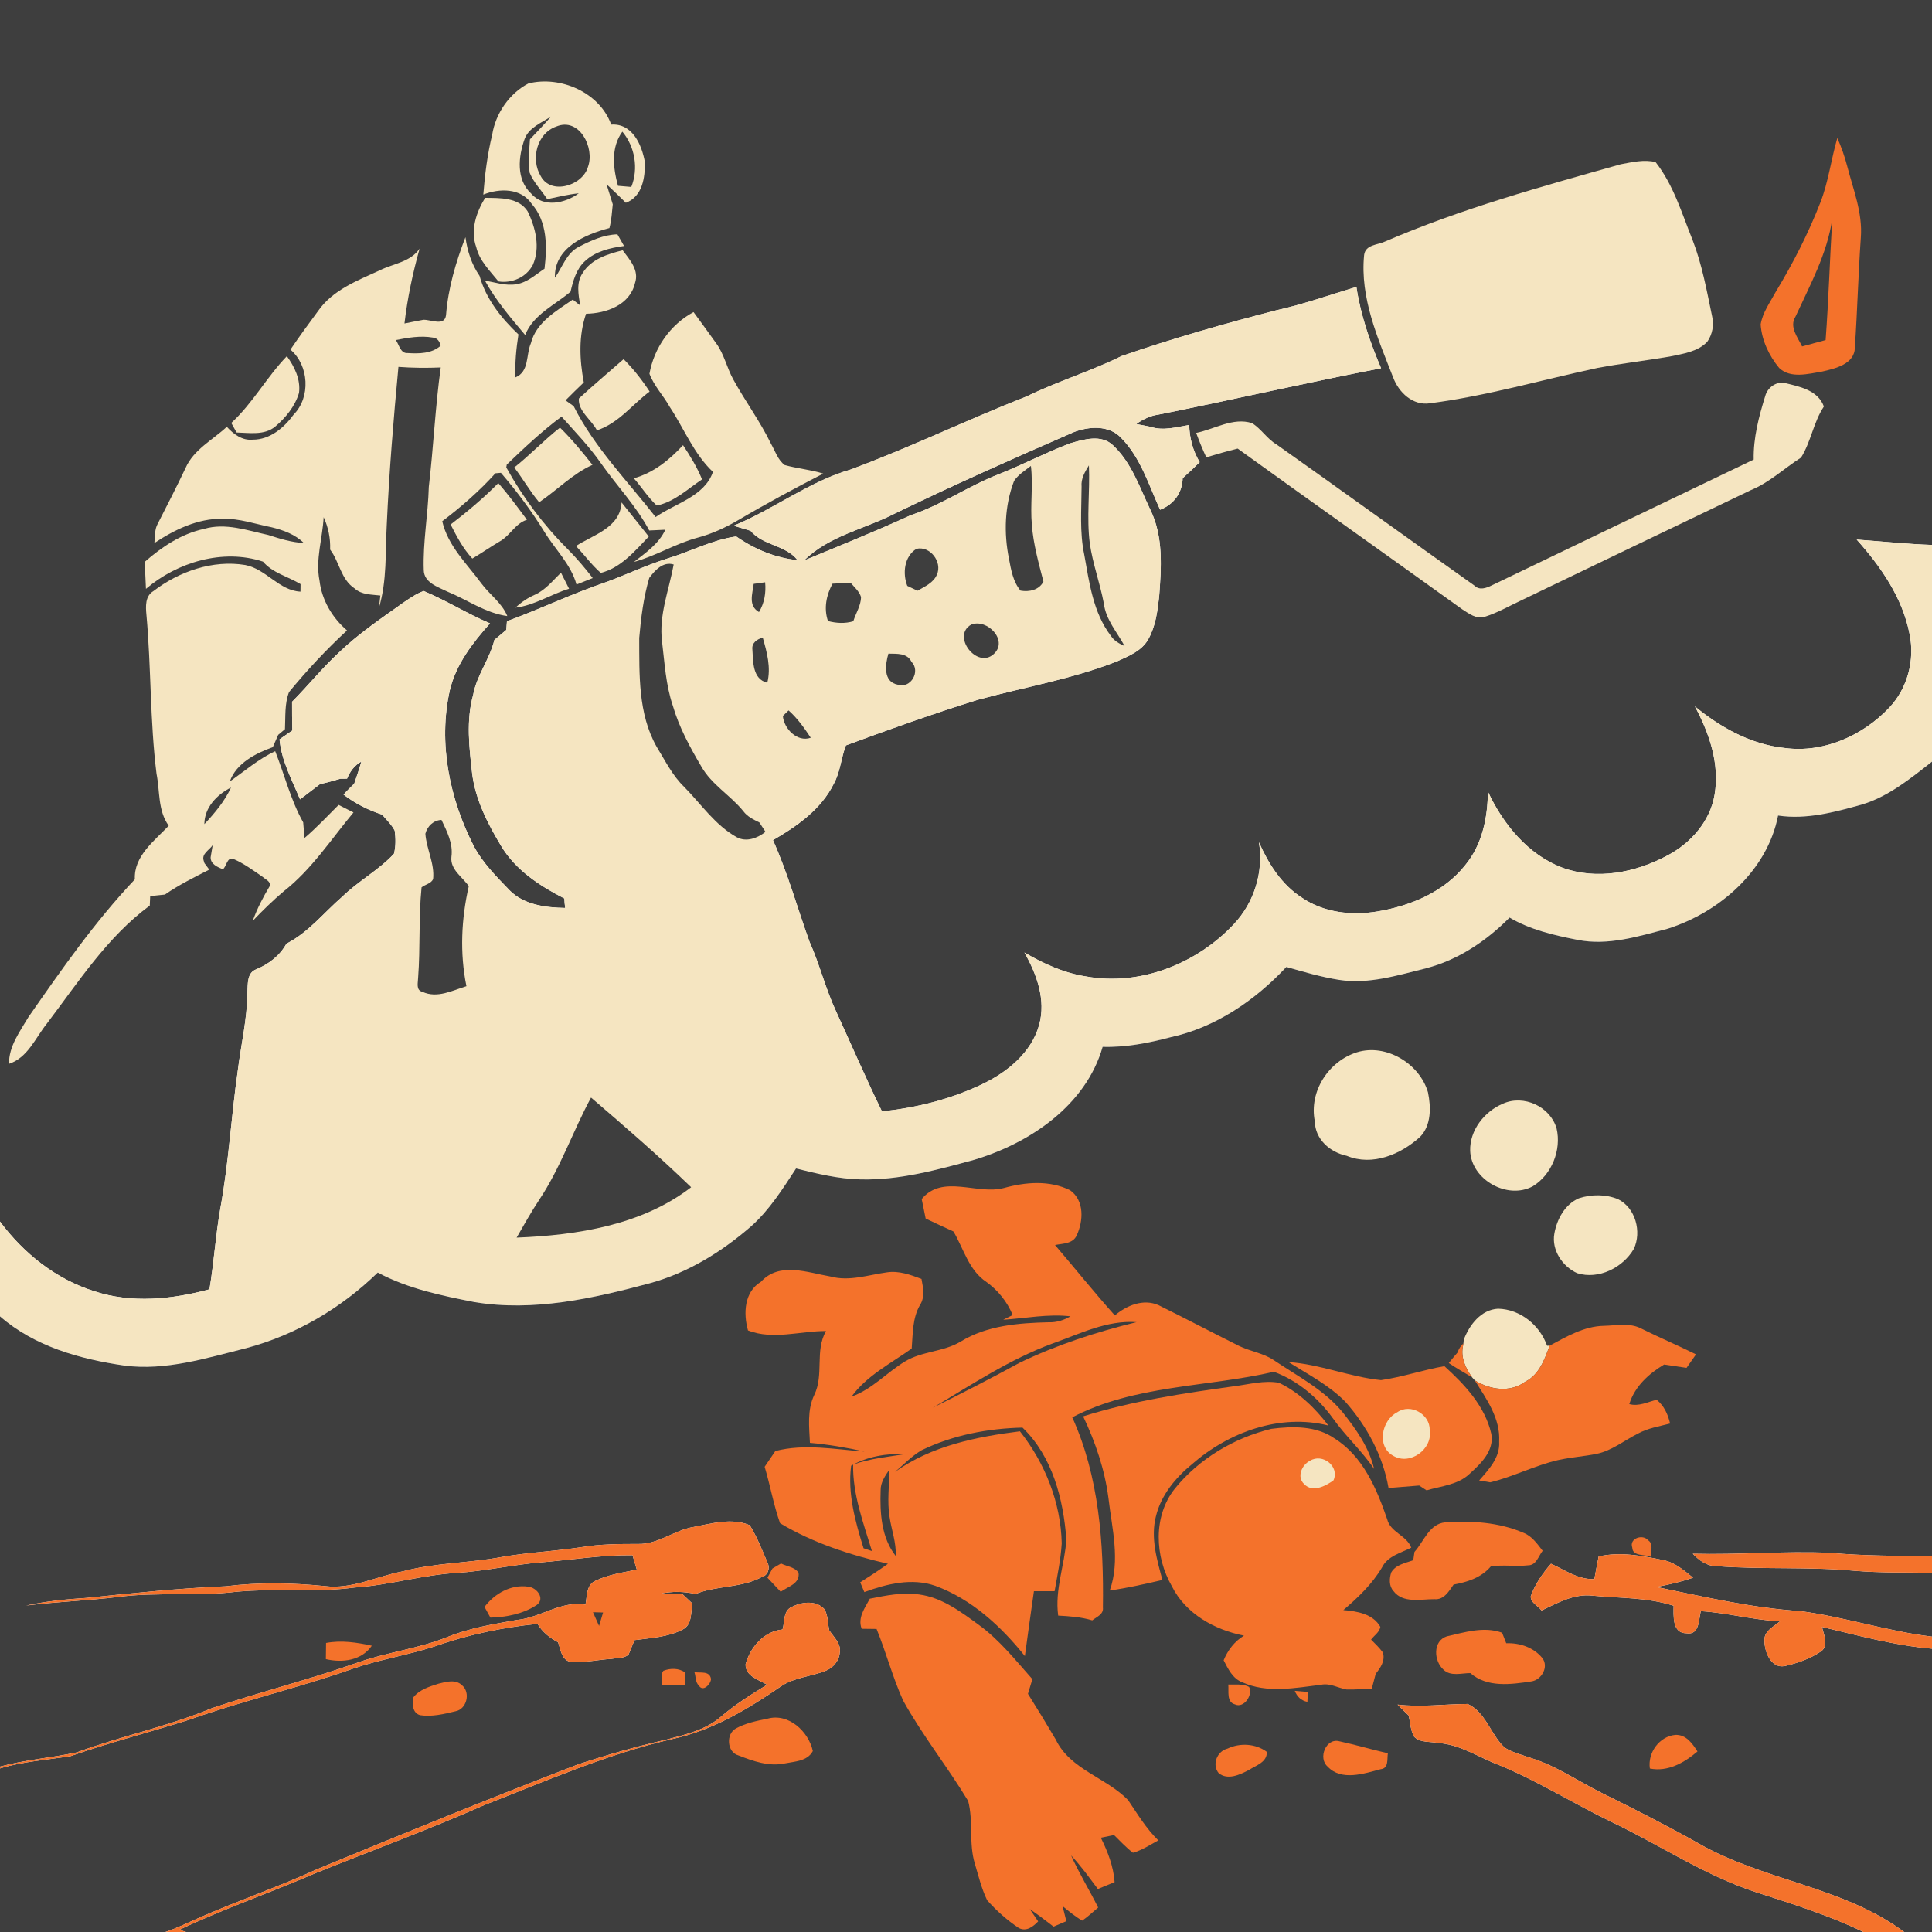 <?xml version="1.0" encoding="UTF-8" ?>
<!DOCTYPE svg PUBLIC "-//W3C//DTD SVG 1.1//EN" "http://www.w3.org/Graphics/SVG/1.1/DTD/svg11.dtd">
<svg width="512pt" height="512pt" viewBox="0 0 512 512" version="1.1" xmlns="http://www.w3.org/2000/svg">
<path fill="#3e3e3e" opacity="1.00" d=" M 0.00 0.00 L 512.00 0.00 L 512.00 144.41 C 505.33 144.18 498.69 143.47 492.04 142.99 C 498.45 150.15 504.21 158.45 506.06 168.05 C 507.48 174.93 505.52 182.41 500.68 187.53 C 493.70 194.93 483.33 199.59 473.07 198.24 C 464.12 197.34 456.00 192.84 449.16 187.20 C 452.98 194.30 455.78 202.42 454.39 210.58 C 453.23 217.68 448.02 223.53 441.77 226.78 C 433.41 231.25 423.15 233.29 414.04 229.95 C 404.90 226.49 398.33 218.40 394.30 209.76 C 394.27 216.66 392.80 223.84 388.30 229.28 C 382.68 236.39 373.82 240.07 365.09 241.54 C 358.28 242.69 350.87 241.89 345.05 237.92 C 339.66 234.50 336.16 228.92 333.63 223.20 C 334.92 231.02 332.40 239.20 326.95 244.95 C 317.15 255.40 302.13 261.38 287.83 258.77 C 281.98 257.88 276.54 255.39 271.48 252.43 C 274.74 258.17 277.23 264.95 275.39 271.59 C 273.35 278.95 266.96 284.13 260.31 287.31 C 251.98 291.30 242.91 293.58 233.73 294.52 C 229.49 285.84 225.66 276.96 221.64 268.18 C 218.80 262.15 217.25 255.63 214.52 249.55 C 211.28 240.60 208.77 231.36 204.84 222.65 C 211.20 218.98 217.60 214.49 220.95 207.73 C 222.70 204.56 222.89 200.86 224.17 197.54 C 235.75 193.26 247.40 189.10 259.20 185.43 C 271.51 182.08 284.20 179.94 296.10 175.24 C 299.14 173.84 302.61 172.49 304.31 169.39 C 306.26 165.95 306.76 161.91 307.19 158.03 C 307.77 150.38 308.34 142.24 304.87 135.13 C 302.03 129.22 299.89 122.63 294.99 118.05 C 291.87 115.03 287.23 116.43 283.58 117.50 C 277.21 119.91 271.16 123.09 264.83 125.62 C 256.74 128.71 249.58 133.82 241.33 136.54 C 232.03 140.80 222.55 144.62 213.10 148.52 C 219.66 142.00 229.09 140.22 237.08 136.12 C 252.75 128.52 268.66 121.44 284.63 114.49 C 288.61 112.99 293.85 112.63 297.03 115.96 C 302.27 121.21 304.41 128.51 307.44 135.08 C 311.03 133.70 313.33 130.62 313.42 126.73 C 314.96 125.35 316.46 123.93 317.93 122.48 C 316.13 119.48 315.23 116.10 315.15 112.62 C 311.75 113.19 308.26 114.25 304.86 113.10 C 303.92 112.91 302.05 112.55 301.12 112.37 C 302.86 111.15 304.78 110.18 306.92 109.89 C 326.64 105.95 346.25 101.39 366.00 97.59 C 363.06 90.66 360.58 83.50 359.46 76.03 C 352.40 78.16 345.44 80.64 338.22 82.23 C 324.42 85.80 310.68 89.71 297.20 94.37 C 289.05 98.41 280.30 101.03 272.12 105.03 C 256.44 111.19 241.26 118.56 225.46 124.42 C 214.33 127.65 205.06 134.96 194.42 139.32 C 195.91 139.75 197.41 140.20 198.90 140.66 C 202.21 144.64 208.18 144.37 211.37 148.45 C 205.48 147.86 199.91 145.53 195.10 142.16 C 188.63 143.08 182.83 146.25 176.63 148.09 C 171.16 149.83 165.97 152.30 160.60 154.27 C 151.68 157.30 143.18 161.39 134.35 164.63 C 134.31 165.20 134.22 166.35 134.17 166.93 C 133.11 167.81 132.06 168.69 131.01 169.59 C 129.79 174.70 126.33 178.95 125.39 184.16 C 123.49 190.98 124.35 198.11 125.13 205.03 C 126.00 211.95 129.25 218.30 132.81 224.20 C 136.64 230.59 143.05 234.79 149.55 238.10 C 149.59 238.94 149.66 239.78 149.78 240.62 C 144.62 240.53 138.92 239.82 135.10 236.00 C 131.65 232.40 128.03 228.83 125.65 224.40 C 119.14 211.77 116.08 196.97 119.20 182.95 C 120.84 176.06 125.23 170.37 129.86 165.20 C 123.85 162.65 118.28 159.14 112.28 156.62 C 110.30 157.35 108.55 158.57 106.82 159.75 C 101.01 163.90 95.04 167.91 89.87 172.88 C 85.43 176.98 81.65 181.70 77.40 185.98 C 77.39 188.52 77.41 191.05 77.47 193.59 C 76.34 194.37 75.21 195.15 74.08 195.93 C 74.58 201.60 77.37 206.66 79.51 211.84 C 81.26 210.49 83.01 209.15 84.78 207.82 C 86.61 207.40 88.43 206.90 90.23 206.37 C 90.81 206.36 91.39 206.36 91.97 206.36 C 92.73 204.47 93.95 202.82 95.76 201.83 C 95.20 203.81 94.54 205.75 93.87 207.69 C 92.91 208.63 91.92 209.55 91.05 210.59 C 94.12 212.93 97.60 214.70 101.27 215.89 C 102.41 217.28 103.80 218.53 104.61 220.15 C 104.87 222.16 104.93 224.29 104.40 226.27 C 100.33 230.64 94.94 233.49 90.68 237.66 C 85.82 241.87 81.74 247.12 75.91 250.08 C 74.13 253.30 71.25 255.47 67.90 256.88 C 65.38 257.82 65.71 260.86 65.56 263.03 C 65.53 269.97 63.88 276.76 63.03 283.62 C 61.28 295.73 60.63 307.98 58.43 320.02 C 57.14 327.20 56.72 334.49 55.51 341.68 C 45.61 344.35 34.88 345.46 24.99 342.19 C 14.90 339.04 6.25 332.16 0.00 323.73 L 0.00 0.00 Z" />
<path fill="#f5e5c1" opacity="1.00" d=" M 130.44 35.68 C 131.33 30.07 134.99 24.73 140.05 22.11 C 148.58 20.01 158.91 24.50 161.98 33.02 C 167.55 32.64 170.07 38.31 170.89 42.91 C 170.98 47.01 170.27 52.08 165.86 53.74 C 164.17 52.08 162.48 50.42 160.74 48.83 C 161.16 50.16 161.98 52.82 162.39 54.15 C 162.16 56.26 162.06 58.39 161.50 60.44 C 155.06 62.13 146.79 65.65 147.06 73.60 C 149.05 70.80 150.14 67.03 153.41 65.40 C 156.60 63.77 159.96 62.19 163.62 62.10 C 164.20 63.13 164.79 64.16 165.38 65.19 C 161.69 65.69 157.81 66.59 155.01 69.21 C 152.73 71.30 151.88 74.39 151.20 77.30 C 147.00 80.88 141.31 83.35 139.17 88.78 C 135.31 84.19 131.40 79.63 128.50 74.35 C 131.24 74.83 134.03 75.81 136.85 75.32 C 139.74 74.86 141.94 72.77 144.30 71.21 C 145.00 65.31 145.07 58.79 140.91 54.04 C 138.09 49.80 132.36 49.85 128.08 51.57 C 128.50 46.22 129.17 40.89 130.44 35.68 Z" />
<path fill="#3e3e3e" opacity="1.00" d=" M 139.04 36.80 C 140.20 33.77 143.50 32.55 146.02 30.88 C 144.23 32.96 142.33 34.94 140.44 36.92 C 140.24 39.86 139.95 42.83 140.36 45.77 C 141.42 48.38 143.50 50.43 145.02 52.78 C 147.79 52.21 150.55 51.51 153.38 51.23 C 149.79 53.88 144.02 55.13 140.77 51.30 C 136.73 47.58 137.35 41.50 139.04 36.80 Z" />
<path fill="#3e3e3e" opacity="1.00" d=" M 147.44 33.52 C 153.56 30.99 157.64 39.18 155.84 44.15 C 154.49 49.16 146.03 51.82 143.31 46.69 C 140.58 42.20 142.24 35.33 147.44 33.52 Z" />
<path fill="#3e3e3e" opacity="1.00" d=" M 163.77 49.24 C 162.48 44.52 161.85 39.09 164.93 34.89 C 168.28 38.89 169.25 44.68 167.30 49.54 C 166.42 49.47 164.65 49.32 163.77 49.24 Z" />
<path fill="#f4722b" opacity="1.00" d=" M 482.42 53.66 C 484.57 48.15 485.26 42.23 486.91 36.57 C 487.97 38.96 488.85 41.43 489.51 43.96 C 491.11 50.20 493.65 56.39 493.14 62.97 C 492.46 72.66 492.22 82.37 491.56 92.06 C 491.53 96.51 486.33 97.68 482.88 98.47 C 479.18 99.07 474.54 100.39 471.50 97.52 C 468.82 94.28 466.89 90.21 466.59 85.99 C 467.10 82.83 469.08 80.17 470.56 77.40 C 475.15 69.83 479.20 61.92 482.42 53.66 Z" />
<path fill="#f5e5c1" opacity="1.00" d=" M 429.52 43.53 C 432.53 42.98 435.71 42.19 438.75 42.96 C 443.51 49.02 445.69 56.52 448.53 63.55 C 451.07 70.08 452.30 77.00 453.73 83.83 C 454.28 86.12 453.80 88.65 452.45 90.57 C 449.86 93.27 445.93 93.76 442.46 94.50 C 436.12 95.58 429.72 96.32 423.40 97.50 C 408.61 100.66 394.02 104.93 379.00 106.87 C 374.43 107.60 370.69 104.01 369.20 100.03 C 365.16 89.68 360.37 78.94 361.51 67.56 C 361.87 64.79 365.09 64.94 367.09 63.99 C 387.24 55.30 408.44 49.46 429.52 43.53 Z" />
<path fill="#f5e5c1" opacity="1.00" d=" M 126.21 65.50 C 124.59 61.03 126.20 56.29 128.56 52.43 C 132.47 52.47 137.51 52.28 139.86 56.06 C 141.94 60.38 143.23 65.62 141.20 70.21 C 139.48 73.47 135.69 75.16 132.09 74.58 C 129.83 71.75 127.07 69.15 126.21 65.50 Z" />
<path fill="#3e3e3e" opacity="1.00" d=" M 485.57 58.01 C 484.92 68.71 484.61 79.43 483.81 90.12 C 481.73 90.68 479.64 91.24 477.57 91.81 C 476.42 89.36 474.09 86.64 475.84 83.88 C 479.69 75.51 484.21 67.26 485.57 58.01 Z" />
<path fill="#f5e5c1" opacity="1.00" d=" M 118.20 83.54 C 118.76 76.39 120.78 69.52 123.35 62.86 C 123.84 66.52 124.98 70.06 127.09 73.11 C 128.77 79.22 132.86 84.34 137.39 88.63 C 136.80 92.39 136.44 96.20 136.60 100.01 C 140.29 98.50 139.36 94.03 140.68 90.99 C 142.08 85.41 147.41 82.43 151.79 79.39 C 152.28 79.78 153.26 80.56 153.75 80.95 C 153.31 78.12 152.64 74.93 154.39 72.38 C 156.64 68.68 161.05 67.30 165.02 66.33 C 166.89 68.85 169.46 71.62 168.27 75.05 C 166.92 80.84 160.64 83.07 155.31 83.15 C 153.29 89.06 153.58 95.30 154.71 101.35 C 153.08 102.91 151.46 104.49 149.87 106.10 C 150.40 106.48 151.48 107.24 152.02 107.63 C 157.54 118.61 166.26 127.41 173.75 137.02 C 178.93 133.38 186.68 131.60 188.94 125.06 C 183.84 120.26 181.27 113.54 177.46 107.80 C 175.80 104.81 173.31 102.27 172.11 99.05 C 173.31 92.25 177.65 85.98 183.80 82.71 C 185.82 85.43 187.78 88.19 189.77 90.94 C 191.92 93.85 192.61 97.48 194.35 100.60 C 197.51 106.36 201.45 111.67 204.32 117.60 C 205.42 119.52 206.12 121.85 207.94 123.24 C 211.30 124.18 214.82 124.45 218.16 125.51 C 210.56 129.44 203.02 133.48 195.65 137.83 C 192.26 139.82 188.67 141.48 184.86 142.49 C 179.02 144.05 173.83 147.33 168.00 148.92 C 171.14 146.46 174.58 144.13 176.32 140.38 C 174.90 140.45 173.48 140.51 172.06 140.58 C 168.61 134.10 163.47 128.76 159.27 122.79 C 156.18 118.34 152.40 114.44 148.81 110.41 C 143.63 114.24 138.94 118.68 134.30 123.12 L 134.17 123.88 C 138.56 131.80 144.04 139.13 150.45 145.53 C 152.83 147.93 155.02 150.51 157.08 153.19 C 155.64 153.76 154.21 154.33 152.78 154.91 C 151.28 149.50 147.09 145.59 144.26 140.92 C 140.85 135.41 136.97 130.20 132.74 125.30 C 132.38 125.34 131.65 125.40 131.29 125.43 C 127.04 130.13 122.26 134.31 117.20 138.13 C 118.70 144.68 123.73 149.38 127.56 154.60 C 129.75 157.58 133.01 159.75 134.44 163.26 C 128.65 162.48 123.85 158.94 118.56 156.78 C 116.07 155.55 112.33 154.41 112.30 151.03 C 112.05 143.67 113.44 136.37 113.64 129.02 C 114.88 118.49 115.34 107.88 116.80 97.38 C 113.06 97.54 109.32 97.51 105.59 97.23 C 104.28 111.14 103.13 125.07 102.50 139.03 C 102.09 146.37 102.59 153.92 100.43 161.04 C 100.52 160.24 100.70 158.63 100.80 157.82 C 98.47 157.53 95.85 157.66 93.99 155.95 C 90.34 153.58 89.97 148.90 87.49 145.64 C 87.60 142.65 87.01 139.76 85.77 137.05 C 85.49 142.68 83.55 148.23 84.68 153.90 C 85.30 159.06 88.05 163.71 91.97 167.07 C 86.45 172.14 81.35 177.65 76.59 183.42 C 75.39 186.55 75.68 189.96 75.52 193.24 C 75.07 193.62 74.18 194.36 73.73 194.74 C 73.26 195.83 72.78 196.92 72.29 198.01 C 67.76 199.63 62.57 202.28 60.91 207.09 C 64.86 204.33 68.53 201.12 72.93 199.07 C 75.41 205.35 77.04 212.04 80.35 217.94 C 80.45 219.32 80.56 220.70 80.69 222.08 C 83.90 219.36 86.77 216.28 89.74 213.31 C 91.04 213.98 92.36 214.65 93.68 215.31 C 87.73 222.45 82.58 230.43 75.19 236.21 C 72.29 238.65 69.60 241.31 66.98 244.03 C 68.14 240.78 69.74 237.73 71.51 234.78 C 71.76 233.54 70.37 233.10 69.66 232.42 C 67.13 230.69 64.64 228.82 61.80 227.61 C 60.11 227.07 60.03 229.76 59.04 230.37 C 57.66 229.78 55.78 229.02 55.82 227.20 C 56.01 226.13 56.19 225.05 56.36 223.98 C 55.51 225.26 53.38 226.25 53.97 228.05 L 54.19 228.76 C 54.51 229.19 55.14 230.04 55.46 230.46 C 51.46 232.51 47.40 234.50 43.71 237.07 C 42.40 237.21 41.10 237.34 39.80 237.48 C 39.77 238.11 39.72 239.36 39.69 239.99 C 28.38 248.33 20.73 260.33 12.34 271.37 C 9.34 275.13 7.33 280.31 2.39 281.92 C 2.33 277.24 5.27 273.39 7.53 269.55 C 16.31 256.92 25.15 244.24 35.74 233.04 C 35.42 226.89 40.89 222.86 44.71 218.83 C 41.79 214.78 42.41 209.69 41.48 205.06 C 39.73 191.09 40.08 176.98 38.81 162.97 C 38.60 160.73 38.42 157.98 40.65 156.65 C 47.45 151.43 56.40 148.31 64.99 149.73 C 70.53 150.79 73.94 156.51 79.63 156.79 C 79.63 156.29 79.64 155.29 79.65 154.79 C 76.34 152.79 72.27 151.87 69.69 148.83 C 59.09 145.34 47.00 148.96 38.68 156.05 C 38.55 153.67 38.44 151.28 38.35 148.90 C 42.90 144.92 48.06 141.45 54.07 140.16 C 59.76 138.48 65.52 140.56 71.08 141.77 C 74.15 142.76 77.27 143.74 80.52 143.90 C 78.20 141.61 75.12 140.50 72.02 139.74 C 67.68 138.88 63.42 137.36 58.95 137.47 C 52.38 137.39 46.26 140.36 40.91 143.91 C 41.12 142.20 40.92 140.36 41.79 138.81 C 44.29 133.92 46.79 129.04 49.15 124.08 C 51.28 119.16 56.34 116.61 60.11 113.11 C 61.86 115.04 64.19 116.80 66.96 116.52 C 71.54 116.54 75.27 113.37 77.83 109.86 C 82.37 105.26 81.90 96.83 76.97 92.66 C 79.31 89.18 81.79 85.81 84.28 82.44 C 88.13 76.86 94.72 74.35 100.64 71.64 C 104.23 69.85 108.78 69.45 111.20 65.89 C 109.38 72.39 107.97 79.02 107.19 85.73 C 108.86 85.40 110.52 85.05 112.19 84.75 C 114.22 84.66 117.79 86.56 118.20 83.54 Z" />
<path fill="#f5e5c1" opacity="1.00" d=" M 338.22 82.23 C 345.44 80.64 352.40 78.16 359.46 76.03 C 360.58 83.50 363.06 90.66 366.00 97.59 C 346.25 101.39 326.64 105.95 306.92 109.89 C 304.78 110.18 302.86 111.15 301.12 112.37 C 302.05 112.55 303.92 112.91 304.86 113.10 C 308.26 114.25 311.75 113.19 315.15 112.62 C 315.23 116.10 316.13 119.48 317.93 122.48 C 316.46 123.93 314.96 125.35 313.42 126.73 C 313.33 130.62 311.03 133.70 307.44 135.08 C 304.41 128.51 302.27 121.21 297.03 115.96 C 293.85 112.63 288.61 112.99 284.63 114.49 C 268.66 121.44 252.75 128.52 237.08 136.12 C 229.09 140.22 219.66 142.00 213.10 148.52 C 222.55 144.62 232.03 140.80 241.33 136.54 C 249.58 133.82 256.74 128.71 264.83 125.62 C 271.16 123.09 277.21 119.91 283.58 117.50 C 287.23 116.43 291.87 115.03 294.99 118.05 C 299.89 122.63 302.03 129.22 304.87 135.13 C 308.34 142.24 307.77 150.38 307.19 158.03 C 306.76 161.91 306.26 165.95 304.31 169.39 C 302.61 172.49 299.14 173.84 296.10 175.24 C 284.20 179.94 271.51 182.08 259.20 185.43 C 247.40 189.10 235.75 193.26 224.17 197.54 C 222.89 200.86 222.70 204.56 220.95 207.73 C 217.60 214.49 211.20 218.98 204.84 222.65 C 208.77 231.36 211.28 240.60 214.52 249.55 C 217.25 255.63 218.80 262.15 221.64 268.18 C 225.66 276.96 229.49 285.84 233.73 294.52 C 242.91 293.58 251.98 291.30 260.31 287.31 C 266.96 284.13 273.35 278.95 275.39 271.59 C 277.23 264.95 274.74 258.17 271.48 252.43 C 276.54 255.39 281.98 257.88 287.83 258.77 C 302.13 261.38 317.15 255.40 326.95 244.95 C 332.40 239.20 334.92 231.02 333.63 223.20 C 336.16 228.92 339.66 234.50 345.05 237.92 C 350.87 241.89 358.28 242.69 365.09 241.54 C 373.82 240.07 382.68 236.39 388.30 229.28 C 392.80 223.84 394.27 216.66 394.30 209.76 C 398.33 218.40 404.90 226.49 414.04 229.95 C 423.15 233.29 433.41 231.25 441.77 226.78 C 448.02 223.53 453.23 217.68 454.39 210.58 C 455.78 202.42 452.98 194.30 449.16 187.20 C 456.00 192.84 464.12 197.34 473.07 198.24 C 483.33 199.59 493.70 194.93 500.68 187.53 C 505.52 182.41 507.48 174.93 506.06 168.05 C 504.21 158.45 498.45 150.15 492.04 142.99 C 498.69 143.47 505.33 144.18 512.00 144.41 L 512.00 201.85 C 506.26 206.34 500.40 211.15 493.29 213.25 C 486.12 215.24 478.72 217.25 471.21 216.13 C 468.36 230.74 455.72 241.72 441.99 246.11 C 434.22 248.14 426.13 250.70 418.04 249.07 C 411.84 247.85 405.56 246.42 400.05 243.17 C 393.91 249.36 386.40 254.42 377.89 256.61 C 370.40 258.46 362.72 260.89 354.92 259.68 C 350.16 258.93 345.52 257.57 340.90 256.25 C 332.64 265.10 322.09 272.32 310.11 274.90 C 304.27 276.43 298.29 277.60 292.21 277.42 C 287.75 292.95 272.94 302.94 258.14 307.37 C 248.31 310.04 238.28 312.83 228.00 312.55 C 222.20 312.43 216.56 311.04 210.96 309.66 C 207.41 315.08 203.91 320.66 199.03 325.00 C 191.22 331.78 182.18 337.36 172.14 340.09 C 157.11 344.12 141.40 347.65 125.81 345.08 C 117.01 343.36 108.08 341.51 100.11 337.24 C 90.41 346.70 78.38 353.77 65.27 357.27 C 54.72 359.90 43.96 363.32 32.95 361.89 C 21.17 360.18 9.16 356.83 0.00 348.85 L 0.00 323.73 C 6.25 332.16 14.90 339.04 24.99 342.19 C 34.88 345.46 45.61 344.35 55.51 341.68 C 56.72 334.49 57.14 327.20 58.43 320.02 C 60.63 307.98 61.28 295.73 63.03 283.62 C 63.88 276.76 65.53 269.97 65.56 263.03 C 65.71 260.86 65.38 257.82 67.90 256.88 C 71.25 255.47 74.13 253.30 75.91 250.08 C 81.74 247.12 85.82 241.87 90.68 237.66 C 94.94 233.49 100.33 230.64 104.40 226.27 C 104.93 224.29 104.87 222.16 104.61 220.15 C 103.80 218.53 102.41 217.28 101.27 215.89 C 97.60 214.70 94.12 212.93 91.05 210.59 C 91.92 209.55 92.91 208.63 93.87 207.69 C 94.54 205.75 95.20 203.81 95.76 201.83 C 93.95 202.82 92.73 204.47 91.97 206.36 C 91.39 206.36 90.81 206.36 90.23 206.37 C 88.43 206.90 86.61 207.40 84.78 207.82 C 83.01 209.15 81.26 210.49 79.51 211.84 C 77.37 206.66 74.58 201.60 74.08 195.93 C 75.21 195.15 76.34 194.37 77.47 193.59 C 77.41 191.05 77.39 188.52 77.40 185.98 C 81.65 181.70 85.43 176.98 89.87 172.88 C 95.04 167.91 101.01 163.90 106.82 159.75 C 108.55 158.57 110.30 157.35 112.28 156.62 C 118.28 159.14 123.85 162.65 129.86 165.20 C 125.23 170.37 120.84 176.06 119.20 182.95 C 116.08 196.97 119.14 211.77 125.65 224.40 C 128.03 228.83 131.65 232.40 135.10 236.00 C 138.92 239.82 144.62 240.53 149.78 240.62 C 149.66 239.78 149.59 238.94 149.55 238.10 C 143.05 234.79 136.64 230.59 132.81 224.20 C 129.25 218.30 126.00 211.95 125.13 205.03 C 124.35 198.11 123.49 190.98 125.39 184.16 C 126.33 178.95 129.79 174.70 131.01 169.59 C 132.06 168.69 133.11 167.81 134.17 166.93 C 134.22 166.35 134.31 165.20 134.35 164.63 C 143.18 161.39 151.68 157.30 160.60 154.27 C 165.97 152.30 171.16 149.83 176.63 148.09 C 182.83 146.25 188.63 143.08 195.10 142.16 C 199.91 145.53 205.48 147.86 211.37 148.45 C 208.18 144.37 202.21 144.64 198.90 140.66 C 197.41 140.20 195.91 139.75 194.42 139.32 C 205.06 134.96 214.33 127.65 225.46 124.42 C 241.26 118.56 256.44 111.19 272.12 105.03 C 280.30 101.03 289.05 98.41 297.20 94.37 C 310.68 89.71 324.42 85.80 338.22 82.23 Z" />
<path fill="#3e3e3e" opacity="1.00" d=" M 104.91 90.12 C 108.11 89.49 111.43 88.90 114.68 89.46 C 115.92 89.54 116.55 90.53 116.76 91.64 C 114.40 93.73 111.05 93.75 108.08 93.57 C 106.11 93.73 105.79 91.38 104.91 90.12 Z" />
<path fill="#f5e5c1" opacity="1.00" d=" M 61.29 112.09 C 66.99 106.86 70.67 99.94 76.02 94.39 C 78.06 97.19 79.70 100.56 79.24 104.13 C 78.17 107.69 75.72 110.70 72.91 113.07 C 70.06 115.42 66.10 114.71 62.70 114.62 C 62.35 113.98 61.64 112.72 61.29 112.09 Z" />
<path fill="#f5e5c1" opacity="1.00" d=" M 153.41 105.61 C 157.26 102.04 161.32 98.66 165.26 95.18 C 167.86 97.78 170.14 100.68 172.15 103.76 C 167.51 107.25 163.93 112.17 158.19 114.05 C 156.76 111.25 153.10 108.89 153.41 105.61 Z" />
<path fill="#f5e5c1" opacity="1.00" d=" M 467.81 104.94 C 468.39 102.77 470.60 101.10 472.87 101.47 C 476.87 102.44 481.74 103.36 483.35 107.73 C 480.58 111.90 479.93 117.08 477.30 121.26 C 472.84 124.11 468.93 127.87 463.97 129.90 C 443.66 139.61 423.37 149.37 403.09 159.13 C 399.91 160.61 396.85 162.40 393.49 163.45 C 391.27 164.20 389.26 162.57 387.50 161.47 C 367.69 147.23 347.78 133.14 327.99 118.88 C 325.20 119.58 322.43 120.37 319.68 121.20 C 318.69 119.08 317.80 116.92 317.00 114.73 C 321.85 113.75 326.78 110.53 331.79 112.13 C 334.24 113.64 335.76 116.28 338.27 117.77 C 355.82 130.19 373.25 142.78 390.79 155.22 C 392.08 156.51 393.89 155.84 395.31 155.14 C 418.45 144.02 441.59 132.87 464.75 121.79 C 464.63 116.03 466.12 110.39 467.81 104.94 Z" />
<path fill="#f5e5c1" opacity="1.00" d=" M 136.28 123.89 C 140.49 120.56 144.17 116.63 148.40 113.33 C 151.53 116.38 154.30 119.77 157.01 123.19 C 151.71 125.59 147.65 129.88 142.88 133.10 C 140.44 130.20 138.58 126.89 136.28 123.89 Z" />
<path fill="#f5e5c1" opacity="1.00" d=" M 167.97 126.75 C 173.17 125.33 177.41 121.87 181.01 117.98 C 182.93 120.87 184.75 123.83 186.05 127.05 C 182.22 129.57 178.67 133.06 174.03 133.96 C 171.72 131.82 170.04 129.10 167.97 126.75 Z" />
<path fill="#3e3e3e" opacity="1.00" d=" M 268.74 127.45 C 269.86 125.77 271.64 124.69 273.20 123.47 C 273.82 128.66 272.98 133.87 273.45 139.06 C 273.84 144.19 275.24 149.16 276.52 154.12 C 275.37 156.37 272.75 156.92 270.45 156.52 C 268.47 154.17 267.94 151.01 267.39 148.09 C 266.00 141.26 266.22 133.98 268.74 127.45 Z" />
<path fill="#3e3e3e" opacity="1.00" d=" M 286.63 128.96 C 286.43 126.86 287.52 125.04 288.57 123.33 C 288.88 130.22 287.92 137.15 288.81 144.03 C 289.59 149.43 291.52 154.58 292.53 159.93 C 293.05 164.23 296.05 167.53 298.03 171.21 C 296.64 170.59 295.25 169.83 294.40 168.51 C 289.67 162.33 288.67 154.37 287.33 146.94 C 286.08 141.03 286.61 134.95 286.63 128.96 Z" />
<path fill="#f5e5c1" opacity="1.00" d=" M 119.42 139.00 C 123.85 135.59 128.14 132.01 132.05 128.03 C 134.76 131.12 137.19 134.44 139.64 137.74 C 136.58 138.71 135.23 141.85 132.58 143.39 C 130.06 144.87 127.67 146.54 125.17 148.02 C 122.72 145.39 121.04 142.18 119.42 139.00 Z" />
<path fill="#f5e5c1" opacity="1.00" d=" M 164.72 133.15 C 167.11 136.18 169.56 139.15 171.93 142.19 C 168.29 145.98 164.49 150.53 159.20 151.82 C 156.77 149.68 154.85 147.04 152.64 144.69 C 157.29 141.69 164.37 139.84 164.72 133.15 Z" />
<path fill="#3e3e3e" opacity="1.00" d=" M 240.44 155.26 C 239.15 151.95 239.62 147.47 242.85 145.45 C 246.46 144.56 249.79 148.94 248.30 152.26 C 247.38 154.47 245.06 155.43 243.14 156.55 C 242.47 156.23 241.12 155.58 240.44 155.26 Z" />
<path fill="#3e3e3e" opacity="1.00" d=" M 172.06 153.15 C 173.57 151.13 175.72 148.73 178.53 149.59 C 177.30 156.35 174.55 163.03 175.45 170.03 C 176.13 175.71 176.44 181.51 178.29 186.97 C 179.95 192.73 182.85 198.03 185.88 203.17 C 188.60 207.97 193.58 210.75 196.99 214.98 C 198.05 216.42 199.67 217.19 201.24 217.96 C 201.64 218.58 202.45 219.83 202.86 220.45 C 200.76 222.13 197.76 223.26 195.22 221.86 C 189.55 218.69 185.85 213.16 181.39 208.61 C 178.21 205.58 176.28 201.57 174.00 197.87 C 169.07 189.13 169.44 178.77 169.40 169.06 C 169.86 163.71 170.54 158.31 172.06 153.15 Z" />
<path fill="#f5e5c1" opacity="1.00" d=" M 141.81 157.58 C 144.59 156.30 146.52 153.84 148.66 151.76 C 149.38 153.17 150.10 154.59 150.81 156.02 C 145.99 157.47 141.68 160.43 136.61 161.03 C 138.13 159.58 139.88 158.41 141.81 157.58 Z" />
<path fill="#3e3e3e" opacity="1.00" d=" M 199.74 154.73 C 200.75 154.58 201.76 154.44 202.77 154.31 C 203.03 157.06 202.59 159.81 201.14 162.20 C 198.23 160.51 199.41 157.40 199.74 154.73 Z" />
<path fill="#3e3e3e" opacity="1.00" d=" M 219.42 164.58 C 218.27 161.21 218.98 157.75 220.62 154.68 C 222.21 154.61 223.81 154.52 225.41 154.43 C 226.42 155.62 227.71 156.69 228.19 158.23 C 228.14 160.51 226.80 162.51 226.13 164.64 C 223.91 165.30 221.64 165.17 219.42 164.58 Z" />
<path fill="#3e3e3e" opacity="1.00" d=" M 257.39 165.52 C 261.63 163.86 267.28 169.74 263.36 173.32 C 258.91 177.42 252.06 168.50 257.39 165.52 Z" />
<path fill="#3e3e3e" opacity="1.00" d=" M 199.39 172.11 C 199.18 170.31 200.66 169.42 202.13 168.94 C 203.24 172.83 204.37 176.89 203.34 180.94 C 199.37 179.94 199.62 175.36 199.39 172.11 Z" />
<path fill="#3e3e3e" opacity="1.00" d=" M 235.44 173.22 C 237.64 173.28 240.39 172.99 241.54 175.37 C 244.06 177.88 241.37 182.57 237.92 181.45 C 233.99 180.71 234.59 176.09 235.44 173.22 Z" />
<path fill="#3e3e3e" opacity="1.00" d=" M 207.47 189.74 C 207.85 189.37 208.60 188.63 208.98 188.27 C 211.32 190.34 213.14 192.91 214.86 195.51 C 211.27 196.78 207.74 193.10 207.47 189.74 Z" />
<path fill="#3e3e3e" opacity="1.00" d=" M 493.29 213.25 C 500.40 211.15 506.26 206.34 512.00 201.85 L 512.00 412.34 C 502.98 412.33 493.95 412.34 484.97 411.52 C 472.85 410.99 460.73 412.08 448.61 411.76 C 450.33 413.57 452.40 415.08 455.02 415.05 C 467.15 415.97 479.35 415.15 491.47 416.27 C 498.30 416.85 505.16 416.68 512.00 416.80 L 512.00 433.72 C 500.20 432.32 488.86 428.50 477.10 426.96 C 464.19 426.12 451.56 423.16 438.92 420.56 C 442.22 419.96 445.50 419.19 448.68 418.11 C 446.32 416.22 443.93 414.09 440.88 413.47 C 435.23 412.29 429.38 411.16 423.66 412.48 C 423.27 414.48 422.88 416.47 422.52 418.48 C 418.18 418.63 414.76 416.09 411.03 414.41 C 408.80 416.96 406.82 419.83 405.66 423.04 C 405.62 424.75 407.61 425.55 408.53 426.79 C 412.76 424.79 417.14 422.29 422.01 422.86 C 429.21 423.56 436.57 423.29 443.53 425.54 C 443.53 428.19 443.08 432.83 446.93 432.83 C 450.39 433.39 450.14 429.26 450.73 426.97 C 457.79 427.40 464.65 429.34 471.72 429.66 C 470.04 431.10 467.30 432.33 467.61 434.96 C 467.64 437.84 469.38 442.20 472.95 441.53 C 476.34 440.76 479.75 439.58 482.64 437.60 C 484.72 435.99 483.30 433.18 482.84 431.15 C 492.48 433.42 502.09 436.08 512.00 436.92 L 512.00 512.00 L 504.61 512.00 C 488.33 499.85 467.02 498.41 449.68 488.27 C 441.29 483.55 432.68 479.22 424.06 474.95 C 418.02 471.90 412.38 467.99 405.89 465.95 C 403.49 465.10 400.95 464.51 398.77 463.16 C 395.04 459.74 393.77 453.77 388.95 451.57 C 382.76 451.61 376.58 452.48 370.38 451.74 C 371.31 452.75 372.35 453.64 373.32 454.63 C 373.75 456.50 373.78 458.56 374.77 460.26 C 376.41 461.92 379.01 461.46 381.11 461.92 C 387.06 462.27 392.03 465.83 397.47 467.84 C 407.77 472.10 417.19 478.09 427.21 482.90 C 439.98 489.00 451.85 497.04 465.38 501.46 C 475.00 504.55 484.70 507.58 493.82 512.00 L 49.29 512.00 L 47.53 511.42 C 59.32 505.81 71.69 501.57 83.67 496.38 C 98.61 490.38 113.72 484.80 128.46 478.31 C 144.79 471.92 160.95 464.84 178.12 460.87 C 188.72 458.63 198.11 452.98 206.93 446.92 C 210.46 444.50 214.88 444.34 218.77 442.79 C 220.75 442.02 222.38 440.18 222.53 438.01 C 223.01 435.59 220.95 433.88 219.76 432.06 C 219.33 430.20 219.48 428.09 218.45 426.43 C 216.27 424.03 212.48 424.51 209.85 425.84 C 207.52 426.87 207.99 429.78 207.39 431.83 C 202.47 432.29 198.83 436.52 197.59 441.04 C 197.50 444.24 201.09 445.13 203.28 446.48 C 199.03 449.08 194.80 451.74 191.01 454.99 C 186.99 458.47 181.67 459.68 176.66 461.00 C 168.73 462.82 160.88 465.04 153.16 467.60 C 129.97 476.52 106.96 485.89 84.00 495.38 C 73.55 500.16 62.65 503.85 52.15 508.51 C 49.40 509.73 46.69 511.06 43.83 512.00 L 0.00 512.00 L 0.00 468.65 C 6.08 466.80 12.45 466.40 18.68 465.40 C 29.04 461.78 39.67 459.05 50.13 455.75 C 64.42 450.67 79.24 447.27 93.54 442.21 C 100.59 439.78 108.00 438.64 115.09 436.34 C 123.91 433.23 133.15 431.27 142.45 430.34 C 143.74 432.49 145.69 434.06 147.89 435.21 C 148.58 437.13 148.81 440.02 151.32 440.43 C 154.92 440.69 158.47 439.82 162.06 439.62 C 163.54 439.34 165.31 439.53 166.55 438.52 C 167.06 437.21 167.64 435.94 168.15 434.65 C 172.45 434.07 176.98 433.88 180.90 431.84 C 183.49 430.59 183.02 427.32 183.51 424.97 C 182.56 424.08 181.62 423.18 180.68 422.30 C 178.75 422.33 176.84 422.37 174.92 422.37 C 178.02 421.67 181.21 421.72 184.32 422.41 C 189.97 420.15 196.42 420.86 201.84 417.95 C 203.51 417.49 204.13 415.63 203.41 414.15 C 201.97 410.78 200.63 407.33 198.70 404.21 C 193.96 402.15 188.53 403.77 183.67 404.68 C 178.58 405.57 174.31 409.36 168.99 409.16 C 164.01 409.16 159.02 409.20 154.09 410.01 C 147.08 411.10 139.98 411.39 132.99 412.62 C 124.27 414.26 115.29 414.14 106.69 416.44 C 99.79 417.73 93.21 421.27 86.02 420.32 C 77.32 419.46 68.54 419.28 59.85 420.38 C 47.53 420.89 35.26 422.19 22.99 423.46 C 17.60 423.80 12.22 424.34 6.93 425.49 C 14.99 424.45 23.12 424.21 31.18 423.22 C 41.65 421.81 52.26 423.15 62.73 421.82 C 73.11 420.86 83.58 422.11 93.94 420.71 C 103.08 420.11 111.92 417.36 121.07 416.83 C 128.48 416.37 135.74 414.67 143.14 414.07 C 151.30 413.39 159.41 412.07 167.62 412.14 C 168.00 413.40 168.38 414.69 168.76 415.97 C 165.07 416.74 161.25 417.26 157.82 418.92 C 155.33 419.98 155.61 423.03 155.16 425.23 C 148.60 424.17 143.26 428.73 136.95 429.31 C 130.79 430.41 124.55 431.42 118.71 433.77 C 110.93 436.95 102.49 437.84 94.60 440.67 C 81.90 445.14 68.82 448.42 56.07 452.72 C 44.46 457.56 32.08 460.08 20.30 464.42 C 13.57 465.86 6.66 466.36 0.00 468.17 L 0.00 348.85 C 9.16 356.83 21.17 360.18 32.95 361.89 C 43.96 363.32 54.72 359.90 65.27 357.27 C 78.38 353.77 90.41 346.70 100.11 337.24 C 108.08 341.51 117.01 343.36 125.81 345.08 C 141.40 347.65 157.11 344.12 172.14 340.09 C 182.18 337.36 191.22 331.78 199.03 325.00 C 203.91 320.66 207.41 315.08 210.96 309.66 C 216.56 311.04 222.20 312.43 228.00 312.55 C 238.28 312.83 248.31 310.04 258.14 307.37 C 272.94 302.94 287.75 292.95 292.21 277.42 C 298.29 277.60 304.27 276.43 310.11 274.90 C 322.09 272.32 332.64 265.10 340.90 256.25 C 345.52 257.57 350.16 258.93 354.92 259.68 C 362.72 260.89 370.40 258.46 377.89 256.61 C 386.40 254.42 393.91 249.36 400.05 243.17 C 405.56 246.42 411.84 247.85 418.04 249.07 C 426.13 250.70 434.22 248.14 441.99 246.11 C 455.72 241.72 468.36 230.74 471.21 216.13 C 478.72 217.25 486.12 215.24 493.29 213.25 Z" />
<path fill="#3e3e3e" opacity="1.00" d=" M 54.16 218.41 C 54.16 214.03 57.50 210.55 61.22 208.71 C 59.51 212.37 56.90 215.49 54.16 218.41 Z" />
<path fill="#3e3e3e" opacity="1.00" d=" M 112.73 220.95 C 113.25 218.94 114.88 217.38 117.00 217.29 C 118.46 220.38 120.12 223.55 119.63 227.10 C 119.26 230.42 122.53 232.40 124.23 234.84 C 122.25 243.53 121.82 252.58 123.61 261.35 C 119.87 262.49 115.87 264.65 111.97 262.85 C 110.15 262.42 110.79 260.41 110.81 259.10 C 111.41 251.13 110.92 243.11 111.72 235.16 C 112.67 234.39 114.22 234.18 114.78 232.99 C 115.22 228.83 113.02 225.02 112.73 220.95 Z" />
<path fill="#f5e5c1" opacity="1.00" d=" M 359.62 278.86 C 367.35 276.48 376.23 281.88 378.43 289.48 C 379.24 293.41 379.33 298.18 376.35 301.27 C 371.22 305.94 363.72 309.12 356.89 306.30 C 352.46 305.36 348.51 301.93 348.44 297.15 C 346.86 289.24 352.07 281.24 359.62 278.86 Z" />
<path fill="#3e3e3e" opacity="1.00" d=" M 156.63 290.87 C 165.65 298.60 174.62 306.37 183.16 314.63 C 170.10 324.69 152.96 327.35 136.91 327.98 C 138.85 324.60 140.76 321.19 142.91 317.94 C 148.55 309.48 151.81 299.77 156.63 290.87 Z" />
<path fill="#f5e5c1" opacity="1.00" d=" M 398.30 292.48 C 403.81 289.99 410.85 293.26 412.51 299.05 C 413.85 304.75 411.22 311.32 406.20 314.38 C 399.49 318.00 389.93 312.67 389.61 305.00 C 389.45 299.53 393.38 294.54 398.30 292.48 Z" />
<path fill="#f4722b" opacity="1.00" d=" M 266.07 314.83 C 271.78 313.24 278.13 312.72 283.60 315.43 C 287.41 318.17 287.12 323.54 285.34 327.39 C 284.34 329.64 281.63 329.54 279.59 329.94 C 284.89 336.15 290.00 342.52 295.44 348.60 C 298.60 345.94 303.01 344.10 307.04 345.89 C 314.17 349.40 321.21 353.12 328.33 356.67 C 331.31 358.14 334.75 358.56 337.54 360.44 C 343.85 364.70 350.86 368.27 355.79 374.24 C 359.37 378.74 362.83 383.58 364.15 389.28 C 360.90 384.47 356.55 380.57 353.21 375.84 C 349.29 370.43 343.89 365.88 337.60 363.54 C 319.87 367.65 300.65 366.98 284.16 375.61 C 291.27 391.28 292.53 409.01 292.28 426.01 C 292.52 427.82 290.59 428.50 289.46 429.41 C 286.53 428.53 283.46 428.31 280.43 428.15 C 279.49 421.26 282.16 414.75 282.60 407.99 C 281.80 397.30 278.94 386.01 270.97 378.33 C 261.78 378.55 252.56 380.30 244.25 384.32 C 241.62 385.86 239.51 388.10 237.20 390.06 C 246.83 383.16 258.76 380.76 270.29 379.31 C 276.96 387.76 281.13 398.21 281.37 409.01 C 281.11 413.28 280.21 417.48 279.48 421.69 C 277.65 421.69 275.82 421.68 274.00 421.68 C 273.20 427.41 272.36 433.14 271.60 438.88 C 265.29 430.99 257.53 423.83 247.93 420.28 C 241.69 418.08 235.04 419.73 229.06 421.92 C 228.69 421.05 228.32 420.19 227.96 419.33 C 230.45 417.76 232.92 416.14 235.31 414.42 C 225.37 412.09 215.48 408.93 206.72 403.66 C 205.00 398.78 204.12 393.66 202.64 388.71 C 203.58 387.32 204.52 385.92 205.47 384.54 C 213.31 382.53 221.24 384.11 229.12 384.68 C 224.35 383.63 219.52 382.79 214.64 382.37 C 214.44 378.13 213.88 373.70 215.77 369.72 C 218.43 364.34 215.88 358.04 218.90 352.74 C 212.02 352.72 204.90 355.17 198.23 352.59 C 196.95 348.08 197.23 342.32 201.68 339.67 C 206.55 334.31 214.06 337.26 220.10 338.29 C 225.09 339.64 230.08 337.87 235.01 337.19 C 238.20 336.69 241.28 337.83 244.21 338.93 C 244.63 341.24 245.18 343.75 243.79 345.87 C 241.78 349.37 241.93 353.49 241.61 357.39 C 236.11 361.31 229.70 364.55 225.67 370.11 C 231.10 368.21 234.96 363.75 239.79 360.83 C 244.33 358.04 250.01 358.30 254.58 355.54 C 261.58 351.24 269.99 350.60 278.01 350.41 C 280.03 350.49 281.96 349.84 283.70 348.84 C 277.74 348.15 271.80 349.37 265.86 349.75 C 266.49 349.44 267.75 348.81 268.37 348.50 C 266.92 344.97 264.46 341.93 261.38 339.71 C 256.72 336.63 255.38 330.90 252.67 326.35 C 250.20 325.23 247.75 324.09 245.31 322.93 C 244.96 321.20 244.61 319.48 244.26 317.76 C 249.80 311.07 258.92 316.73 266.07 314.83 Z" />
<path fill="#f5e5c1" opacity="1.00" d=" M 418.41 317.56 C 421.74 316.47 425.54 316.45 428.81 317.80 C 433.42 320.08 435.11 326.42 432.99 330.95 C 430.09 335.95 423.67 339.18 417.98 337.41 C 414.07 335.65 411.13 331.29 411.92 326.91 C 412.59 323.11 414.72 319.15 418.41 317.56 Z" />
<path fill="#f5e5c1" opacity="1.00" d=" M 387.91 355.04 C 389.41 351.13 392.45 347.07 397.01 346.82 C 402.89 346.95 408.06 351.18 409.99 356.64 L 410.66 356.62 C 409.33 360.27 407.91 364.30 404.18 366.18 C 400.17 369.14 394.84 368.31 390.83 365.81 C 390.65 365.60 390.29 365.19 390.10 364.99 C 388.44 362.59 387.12 359.94 387.66 356.96 C 387.70 356.72 387.79 356.25 387.83 356.01 L 387.91 355.04 Z" />
<path fill="#3e3e3e" opacity="1.00" d=" M 278.95 356.04 C 286.15 353.49 293.35 349.81 301.21 350.38 C 290.57 352.99 280.07 356.39 270.18 361.16 C 262.63 365.29 254.95 369.21 247.24 373.04 C 257.55 366.93 267.63 360.19 278.95 356.04 Z" />
<path fill="#f4722b" opacity="1.00" d=" M 410.66 356.62 C 415.14 354.22 419.80 351.46 425.03 351.36 C 428.32 351.30 431.88 350.47 434.95 352.08 C 439.73 354.47 444.67 356.54 449.46 358.93 C 448.62 360.12 447.78 361.30 446.95 362.50 C 444.96 362.20 442.98 361.90 441.00 361.62 C 436.92 364.07 433.22 367.42 431.78 372.10 C 434.26 372.80 436.66 371.54 439.03 370.95 C 441.01 372.55 442.02 374.82 442.59 377.25 C 439.67 378.02 436.63 378.48 433.97 379.97 C 430.38 381.77 427.15 384.45 423.14 385.28 C 419.76 385.97 416.31 386.17 412.95 386.93 C 406.76 388.34 401.07 391.35 394.91 392.83 C 394.18 392.70 392.72 392.46 391.99 392.34 C 394.54 389.41 397.56 386.27 397.29 382.06 C 397.65 375.87 393.92 370.78 390.83 365.81 C 394.84 368.31 400.17 369.14 404.18 366.18 C 407.91 364.30 409.33 360.27 410.66 356.62 Z" />
<path fill="#f4722b" opacity="1.00" d=" M 386.26 358.44 C 386.59 357.46 387.11 356.65 387.83 356.01 C 387.79 356.25 387.70 356.72 387.66 356.96 C 387.12 359.94 388.44 362.59 390.10 364.99 C 388.02 363.78 385.94 362.56 383.94 361.23 C 384.68 360.27 385.48 359.36 386.26 358.44 Z" />
<path fill="#f4722b" opacity="1.00" d=" M 341.47 360.97 C 349.83 361.52 357.70 364.91 365.98 365.75 C 371.66 364.93 377.13 363.04 382.78 362.05 C 388.18 366.93 393.55 372.68 395.21 379.98 C 396.03 384.44 392.47 387.85 389.48 390.55 C 386.42 393.50 381.95 393.81 378.06 394.96 C 377.57 394.64 376.59 394.00 376.10 393.68 C 373.39 393.90 370.68 394.12 367.98 394.34 C 366.50 385.78 362.23 377.90 356.50 371.45 C 352.17 367.07 346.64 364.22 341.47 360.97 Z" />
<path fill="#f4722b" opacity="1.00" d=" M 327.08 367.37 C 330.99 366.88 334.98 365.74 338.92 366.45 C 344.22 368.96 348.52 373.16 352.04 377.78 C 339.21 374.56 325.66 379.51 315.94 387.98 C 311.54 391.59 307.68 396.21 306.33 401.85 C 304.88 407.49 306.58 413.25 308.05 418.70 C 303.43 419.77 298.80 420.84 294.10 421.50 C 296.95 413.47 294.68 405.06 293.74 396.92 C 292.75 389.41 290.29 382.17 287.04 375.35 C 300.07 371.26 313.59 369.24 327.08 367.37 Z" />
<path fill="#f5e5c1" opacity="1.00" d=" M 370.30 374.26 C 373.80 371.83 378.97 374.77 378.89 378.96 C 379.74 384.01 373.68 388.47 369.21 385.79 C 364.73 383.31 366.15 376.34 370.30 374.26 Z" />
<path fill="#f4722b" opacity="1.00" d=" M 336.92 378.66 C 342.55 377.93 348.84 377.81 353.69 381.22 C 361.21 385.93 364.85 394.56 367.62 402.61 C 368.47 406.10 372.75 406.86 374.00 410.14 C 371.24 411.56 367.73 412.35 366.25 415.39 C 363.63 419.82 359.88 423.38 356.00 426.69 C 359.60 426.98 363.87 427.68 365.81 431.14 C 365.57 432.58 364.17 433.41 363.35 434.51 C 364.44 435.60 365.56 436.67 366.48 437.93 C 367.15 440.09 365.87 441.97 364.58 443.57 C 364.22 444.87 363.88 446.19 363.54 447.51 C 361.32 447.59 359.10 447.80 356.89 447.74 C 354.60 447.36 352.46 445.97 350.09 446.49 C 343.21 447.32 335.79 448.81 329.21 445.82 C 326.65 444.85 325.46 442.26 324.28 440.00 C 325.38 437.31 327.16 434.97 329.67 433.46 C 321.91 431.94 314.21 427.68 310.57 420.39 C 306.04 412.55 305.52 401.84 311.34 394.51 C 317.77 386.57 327.03 381.06 336.92 378.66 Z" />
<path fill="#3e3e3e" opacity="1.00" d=" M 225.56 388.43 C 229.92 385.93 235.03 385.14 240.01 385.33 C 235.33 386.08 230.58 386.52 226.09 388.12 C 225.95 396.06 228.80 403.57 231.07 411.04 C 230.52 410.86 229.40 410.49 228.85 410.30 C 226.67 403.27 224.59 395.85 225.56 388.43 Z" />
<path fill="#f5e5c1" opacity="1.00" d=" M 347.16 387.12 C 350.47 385.04 355.07 388.59 353.39 392.30 C 351.29 393.85 347.82 395.61 345.64 393.32 C 343.57 391.43 344.98 388.21 347.16 387.12 Z" />
<path fill="#3e3e3e" opacity="1.00" d=" M 233.38 394.93 C 233.35 392.84 234.59 391.11 235.69 389.46 C 235.68 393.63 235.07 397.83 235.74 401.99 C 236.25 405.44 237.55 408.80 237.38 412.35 C 233.53 407.47 233.17 400.88 233.38 394.93 Z" />
<path fill="#f4722b" opacity="1.00" d=" M 183.67 404.68 C 188.53 403.77 193.96 402.15 198.70 404.21 C 200.63 407.33 201.97 410.78 203.41 414.15 C 204.13 415.63 203.51 417.49 201.84 417.95 C 196.42 420.86 189.97 420.15 184.32 422.41 C 181.21 421.72 178.02 421.67 174.92 422.37 C 176.84 422.37 178.75 422.33 180.68 422.30 C 181.62 423.18 182.56 424.08 183.51 424.97 C 183.02 427.32 183.49 430.59 180.90 431.84 C 176.98 433.88 172.45 434.07 168.15 434.65 C 167.64 435.94 167.06 437.21 166.55 438.52 C 165.31 439.53 163.54 439.34 162.06 439.62 C 158.47 439.82 154.92 440.69 151.32 440.43 C 148.81 440.02 148.58 437.13 147.89 435.21 C 145.69 434.06 143.74 432.49 142.45 430.34 C 133.15 431.27 123.91 433.23 115.09 436.34 C 108.00 438.64 100.59 439.78 93.54 442.21 C 79.24 447.27 64.42 450.67 50.13 455.75 C 39.67 459.05 29.04 461.78 18.68 465.40 C 12.45 466.40 6.08 466.80 0.00 468.65 L 0.00 468.17 C 6.66 466.36 13.57 465.86 20.30 464.42 C 32.08 460.08 44.46 457.56 56.07 452.72 C 68.82 448.42 81.90 445.14 94.60 440.67 C 102.49 437.84 110.93 436.95 118.71 433.77 C 124.55 431.42 130.79 430.41 136.95 429.31 C 143.26 428.73 148.60 424.17 155.16 425.23 C 155.61 423.03 155.33 419.98 157.82 418.92 C 161.25 417.26 165.07 416.74 168.76 415.97 C 168.38 414.69 168.00 413.40 167.62 412.14 C 159.41 412.07 151.30 413.39 143.14 414.07 C 135.74 414.67 128.48 416.37 121.07 416.83 C 111.92 417.36 103.08 420.11 93.94 420.71 C 83.58 422.11 73.11 420.86 62.73 421.82 C 52.26 423.15 41.65 421.81 31.18 423.22 C 23.12 424.21 14.99 424.45 6.93 425.49 C 12.22 424.34 17.60 423.80 22.99 423.46 C 35.26 422.19 47.53 420.89 59.85 420.38 C 68.54 419.28 77.32 419.46 86.02 420.32 C 93.21 421.27 99.79 417.73 106.69 416.44 C 115.29 414.14 124.27 414.26 132.99 412.62 C 139.98 411.39 147.08 411.10 154.09 410.01 C 159.02 409.20 164.01 409.16 168.99 409.16 C 174.31 409.36 178.58 405.57 183.67 404.68 Z" />
<path fill="#f4722b" opacity="1.00" d=" M 374.85 411.27 C 377.35 408.51 378.76 403.82 383.01 403.43 C 390.00 402.95 397.27 403.41 403.78 406.22 C 406.01 407.11 407.39 409.15 408.82 410.97 C 407.72 412.33 407.16 414.80 405.03 414.82 C 401.72 415.20 398.37 414.61 395.08 415.12 C 392.55 418.09 388.94 419.25 385.22 419.93 C 383.96 421.73 382.67 424.03 380.11 423.80 C 376.51 423.78 371.82 424.98 369.28 421.64 C 368.07 420.32 368.17 418.31 368.69 416.72 C 369.88 414.62 372.47 414.25 374.53 413.46 C 374.61 412.91 374.77 411.82 374.85 411.27 Z" />
<path fill="#f4722b" opacity="1.00" d=" M 432.57 410.13 C 431.68 407.71 435.32 406.45 436.76 408.18 C 438.31 409.17 437.37 411.12 437.54 412.60 C 436.00 411.85 432.64 412.55 432.57 410.13 Z" />
<path fill="#f4722b" opacity="1.00" d=" M 423.66 412.48 C 429.38 411.16 435.23 412.29 440.88 413.47 C 443.93 414.09 446.32 416.22 448.68 418.11 C 445.50 419.19 442.22 419.96 438.92 420.56 C 451.56 423.16 464.19 426.12 477.10 426.96 C 488.86 428.50 500.20 432.32 512.00 433.72 L 512.00 436.92 C 502.09 436.08 492.48 433.42 482.84 431.15 C 483.30 433.18 484.72 435.99 482.64 437.60 C 479.75 439.58 476.34 440.76 472.95 441.53 C 469.38 442.20 467.64 437.84 467.61 434.96 C 467.30 432.33 470.04 431.10 471.72 429.66 C 464.65 429.34 457.79 427.40 450.73 426.97 C 450.14 429.26 450.39 433.39 446.93 432.83 C 443.08 432.83 443.53 428.19 443.53 425.54 C 436.57 423.29 429.21 423.56 422.01 422.86 C 417.14 422.29 412.76 424.79 408.53 426.79 C 407.61 425.55 405.62 424.75 405.66 423.04 C 406.82 419.83 408.80 416.96 411.03 414.41 C 414.76 416.09 418.18 418.63 422.52 418.48 C 422.88 416.47 423.27 414.48 423.66 412.48 Z" />
<path fill="#f4722b" opacity="1.00" d=" M 448.61 411.76 C 460.73 412.08 472.85 410.99 484.97 411.52 C 493.95 412.34 502.98 412.33 512.00 412.34 L 512.00 416.80 C 505.16 416.68 498.30 416.85 491.47 416.27 C 479.35 415.15 467.15 415.97 455.02 415.05 C 452.40 415.08 450.33 413.57 448.61 411.76 Z" />
<path fill="#f4722b" opacity="1.00" d=" M 204.71 415.66 C 205.27 415.33 206.41 414.67 206.98 414.34 C 208.51 415.12 210.58 415.25 211.62 416.77 C 212.06 419.71 208.76 420.48 206.89 421.84 C 205.71 420.60 204.53 419.36 203.38 418.11 C 203.71 417.50 204.37 416.27 204.71 415.66 Z" />
<path fill="#f4722b" opacity="1.00" d=" M 128.40 425.85 C 131.06 422.31 135.44 419.82 139.96 420.48 C 142.18 420.67 144.59 423.60 142.24 425.34 C 138.62 427.70 134.23 428.58 129.96 428.68 C 129.57 427.97 128.79 426.56 128.40 425.85 Z" />
<path fill="#f4722b" opacity="1.00" d=" M 230.51 423.67 C 234.80 422.82 239.18 421.91 243.57 422.55 C 249.63 423.34 254.66 427.16 259.46 430.66 C 264.92 434.65 269.13 439.98 273.59 445.00 C 273.19 446.29 272.81 447.59 272.42 448.89 C 274.94 452.90 277.40 456.94 279.80 461.02 C 283.61 468.98 293.16 471.05 298.97 477.06 C 301.45 480.75 303.75 484.58 306.96 487.72 C 304.77 488.91 302.66 490.33 300.24 491.00 C 298.42 489.60 296.86 487.91 295.23 486.31 C 294.36 486.49 292.61 486.85 291.73 487.02 C 293.57 490.72 295.08 494.61 295.38 498.78 C 293.89 499.38 292.41 499.99 290.94 500.61 C 288.66 497.57 286.45 494.48 283.85 491.71 C 285.97 496.45 288.71 500.87 291.02 505.52 C 289.64 506.70 288.30 507.94 286.80 508.99 C 284.93 507.90 283.25 506.51 281.59 505.14 C 281.84 506.14 282.34 508.14 282.59 509.14 C 281.46 509.61 280.32 510.09 279.20 510.58 C 277.13 508.97 275.05 507.41 272.91 505.92 C 273.63 507.01 274.37 508.10 275.12 509.20 C 273.78 510.58 272.05 511.97 270.01 510.96 C 266.91 508.90 264.07 506.36 261.60 503.58 C 260.11 500.52 259.32 497.17 258.35 493.92 C 256.68 488.51 258.00 482.69 256.57 477.28 C 251.12 468.24 244.47 459.94 239.35 450.69 C 236.56 444.54 234.86 437.95 232.30 431.69 C 230.98 431.67 229.66 431.65 228.35 431.64 C 227.23 428.70 229.20 426.14 230.51 423.67 Z" />
<path fill="#f4722b" opacity="1.00" d=" M 209.85 425.84 C 212.48 424.51 216.27 424.03 218.45 426.43 C 219.48 428.09 219.33 430.20 219.76 432.06 C 220.95 433.88 223.01 435.59 222.53 438.01 C 222.38 440.18 220.75 442.02 218.77 442.79 C 214.88 444.34 210.46 444.50 206.93 446.92 C 198.11 452.98 188.72 458.63 178.12 460.87 C 160.95 464.84 144.79 471.92 128.46 478.31 C 113.72 484.80 98.61 490.38 83.67 496.38 C 71.69 501.57 59.32 505.81 47.53 511.42 L 49.29 512.00 L 43.83 512.00 C 46.69 511.06 49.40 509.73 52.15 508.51 C 62.65 503.85 73.55 500.16 84.00 495.38 C 106.96 485.89 129.97 476.52 153.16 467.60 C 160.88 465.04 168.73 462.82 176.66 461.00 C 181.67 459.68 186.99 458.47 191.01 454.99 C 194.80 451.74 199.03 449.08 203.28 446.48 C 201.09 445.13 197.50 444.24 197.59 441.04 C 198.83 436.52 202.47 432.29 207.39 431.83 C 207.99 429.78 207.52 426.87 209.85 425.84 Z" />
<path fill="#3e3e3e" opacity="1.00" d=" M 157.14 427.25 C 157.81 427.27 159.15 427.31 159.82 427.33 C 159.47 428.51 159.12 429.70 158.76 430.89 C 158.22 429.67 157.68 428.46 157.14 427.25 Z" />
<path fill="#f4722b" opacity="1.00" d=" M 383.41 433.65 C 388.17 432.57 393.25 430.94 398.07 432.69 C 398.43 433.61 398.80 434.54 399.17 435.48 C 402.71 435.34 406.39 436.56 408.69 439.35 C 410.56 441.67 408.53 445.25 405.78 445.60 C 400.38 446.41 394.13 447.29 389.65 443.39 C 387.27 443.39 384.43 444.35 382.52 442.47 C 379.97 440.17 379.65 434.90 383.41 433.65 Z" />
<path fill="#f4722b" opacity="1.00" d=" M 86.41 435.40 C 90.46 434.63 94.56 435.25 98.54 436.13 C 95.81 440.09 90.73 440.71 86.36 439.69 C 86.36 438.26 86.38 436.82 86.41 435.40 Z" />
<path fill="#f4722b" opacity="1.00" d=" M 175.82 442.77 C 177.65 442.06 179.91 442.03 181.55 443.23 C 181.62 444.30 181.65 445.38 181.65 446.47 C 179.53 446.53 177.42 446.56 175.30 446.55 C 175.54 445.32 174.96 443.79 175.82 442.77 Z" />
<path fill="#f4722b" opacity="1.00" d=" M 184.03 443.14 C 185.63 443.42 188.04 442.71 188.43 444.94 C 188.40 446.28 186.30 448.52 185.22 446.71 C 184.24 445.82 184.43 444.30 184.03 443.14 Z" />
<path fill="#f4722b" opacity="1.00" d=" M 116.21 446.20 C 118.23 445.68 120.78 444.95 122.47 446.64 C 124.75 448.57 123.71 452.96 120.70 453.51 C 117.65 454.25 114.45 455.02 111.31 454.54 C 109.31 453.95 109.20 451.60 109.49 449.89 C 111.11 447.77 113.78 446.97 116.21 446.20 Z" />
<path fill="#f4722b" opacity="1.00" d=" M 325.51 446.42 C 327.34 446.51 329.32 446.14 331.02 447.05 C 332.12 449.07 329.71 452.84 327.25 451.67 C 324.99 451.06 325.69 448.13 325.51 446.42 Z" />
<path fill="#f4722b" opacity="1.00" d=" M 343.13 448.09 C 344.00 448.17 345.73 448.31 346.60 448.39 C 346.57 449.04 346.50 450.36 346.47 451.01 C 344.82 450.69 343.74 449.64 343.13 448.09 Z" />
<path fill="#f4722b" opacity="1.00" d=" M 370.38 451.74 C 376.58 452.48 382.76 451.61 388.95 451.57 C 393.77 453.77 395.04 459.74 398.77 463.16 C 400.95 464.51 403.49 465.10 405.89 465.95 C 412.38 467.99 418.02 471.90 424.06 474.95 C 432.68 479.22 441.29 483.55 449.68 488.27 C 467.02 498.41 488.33 499.85 504.61 512.00 L 493.82 512.00 C 484.70 507.58 475.00 504.55 465.38 501.46 C 451.85 497.04 439.98 489.00 427.21 482.90 C 417.19 478.09 407.77 472.10 397.47 467.84 C 392.03 465.83 387.06 462.27 381.11 461.92 C 379.01 461.46 376.41 461.92 374.77 460.26 C 373.78 458.56 373.75 456.50 373.32 454.63 C 372.35 453.64 371.31 452.75 370.38 451.74 Z" />
<path fill="#f4722b" opacity="1.00" d=" M 203.32 455.49 C 208.98 453.86 214.28 458.89 215.41 464.04 C 213.99 466.77 210.54 466.81 207.91 467.34 C 203.71 468.20 199.57 466.72 195.71 465.21 C 192.62 464.38 192.33 459.49 195.04 458.05 C 197.59 456.65 200.49 456.05 203.32 455.49 Z" />
<path fill="#f4722b" opacity="1.00" d=" M 437.23 468.68 C 436.61 464.49 439.74 460.14 444.02 459.76 C 446.85 459.67 448.50 462.04 449.85 464.16 C 446.35 467.14 442.00 469.63 437.23 468.68 Z" />
<path fill="#f4722b" opacity="1.00" d=" M 351.84 468.17 C 349.21 465.93 351.41 460.49 354.96 461.46 C 359.27 462.39 363.50 463.65 367.80 464.64 C 367.55 466.18 368.08 468.64 365.90 468.86 C 361.46 470.03 355.48 472.07 351.84 468.17 Z" />
<path fill="#f4722b" opacity="1.00" d=" M 325.33 463.39 C 328.61 461.83 332.75 462.06 335.70 464.25 C 335.90 466.97 332.86 467.85 331.00 469.05 C 328.63 470.30 325.36 471.87 322.95 469.89 C 321.11 467.62 322.53 464.07 325.33 463.39 Z" />
</svg>
